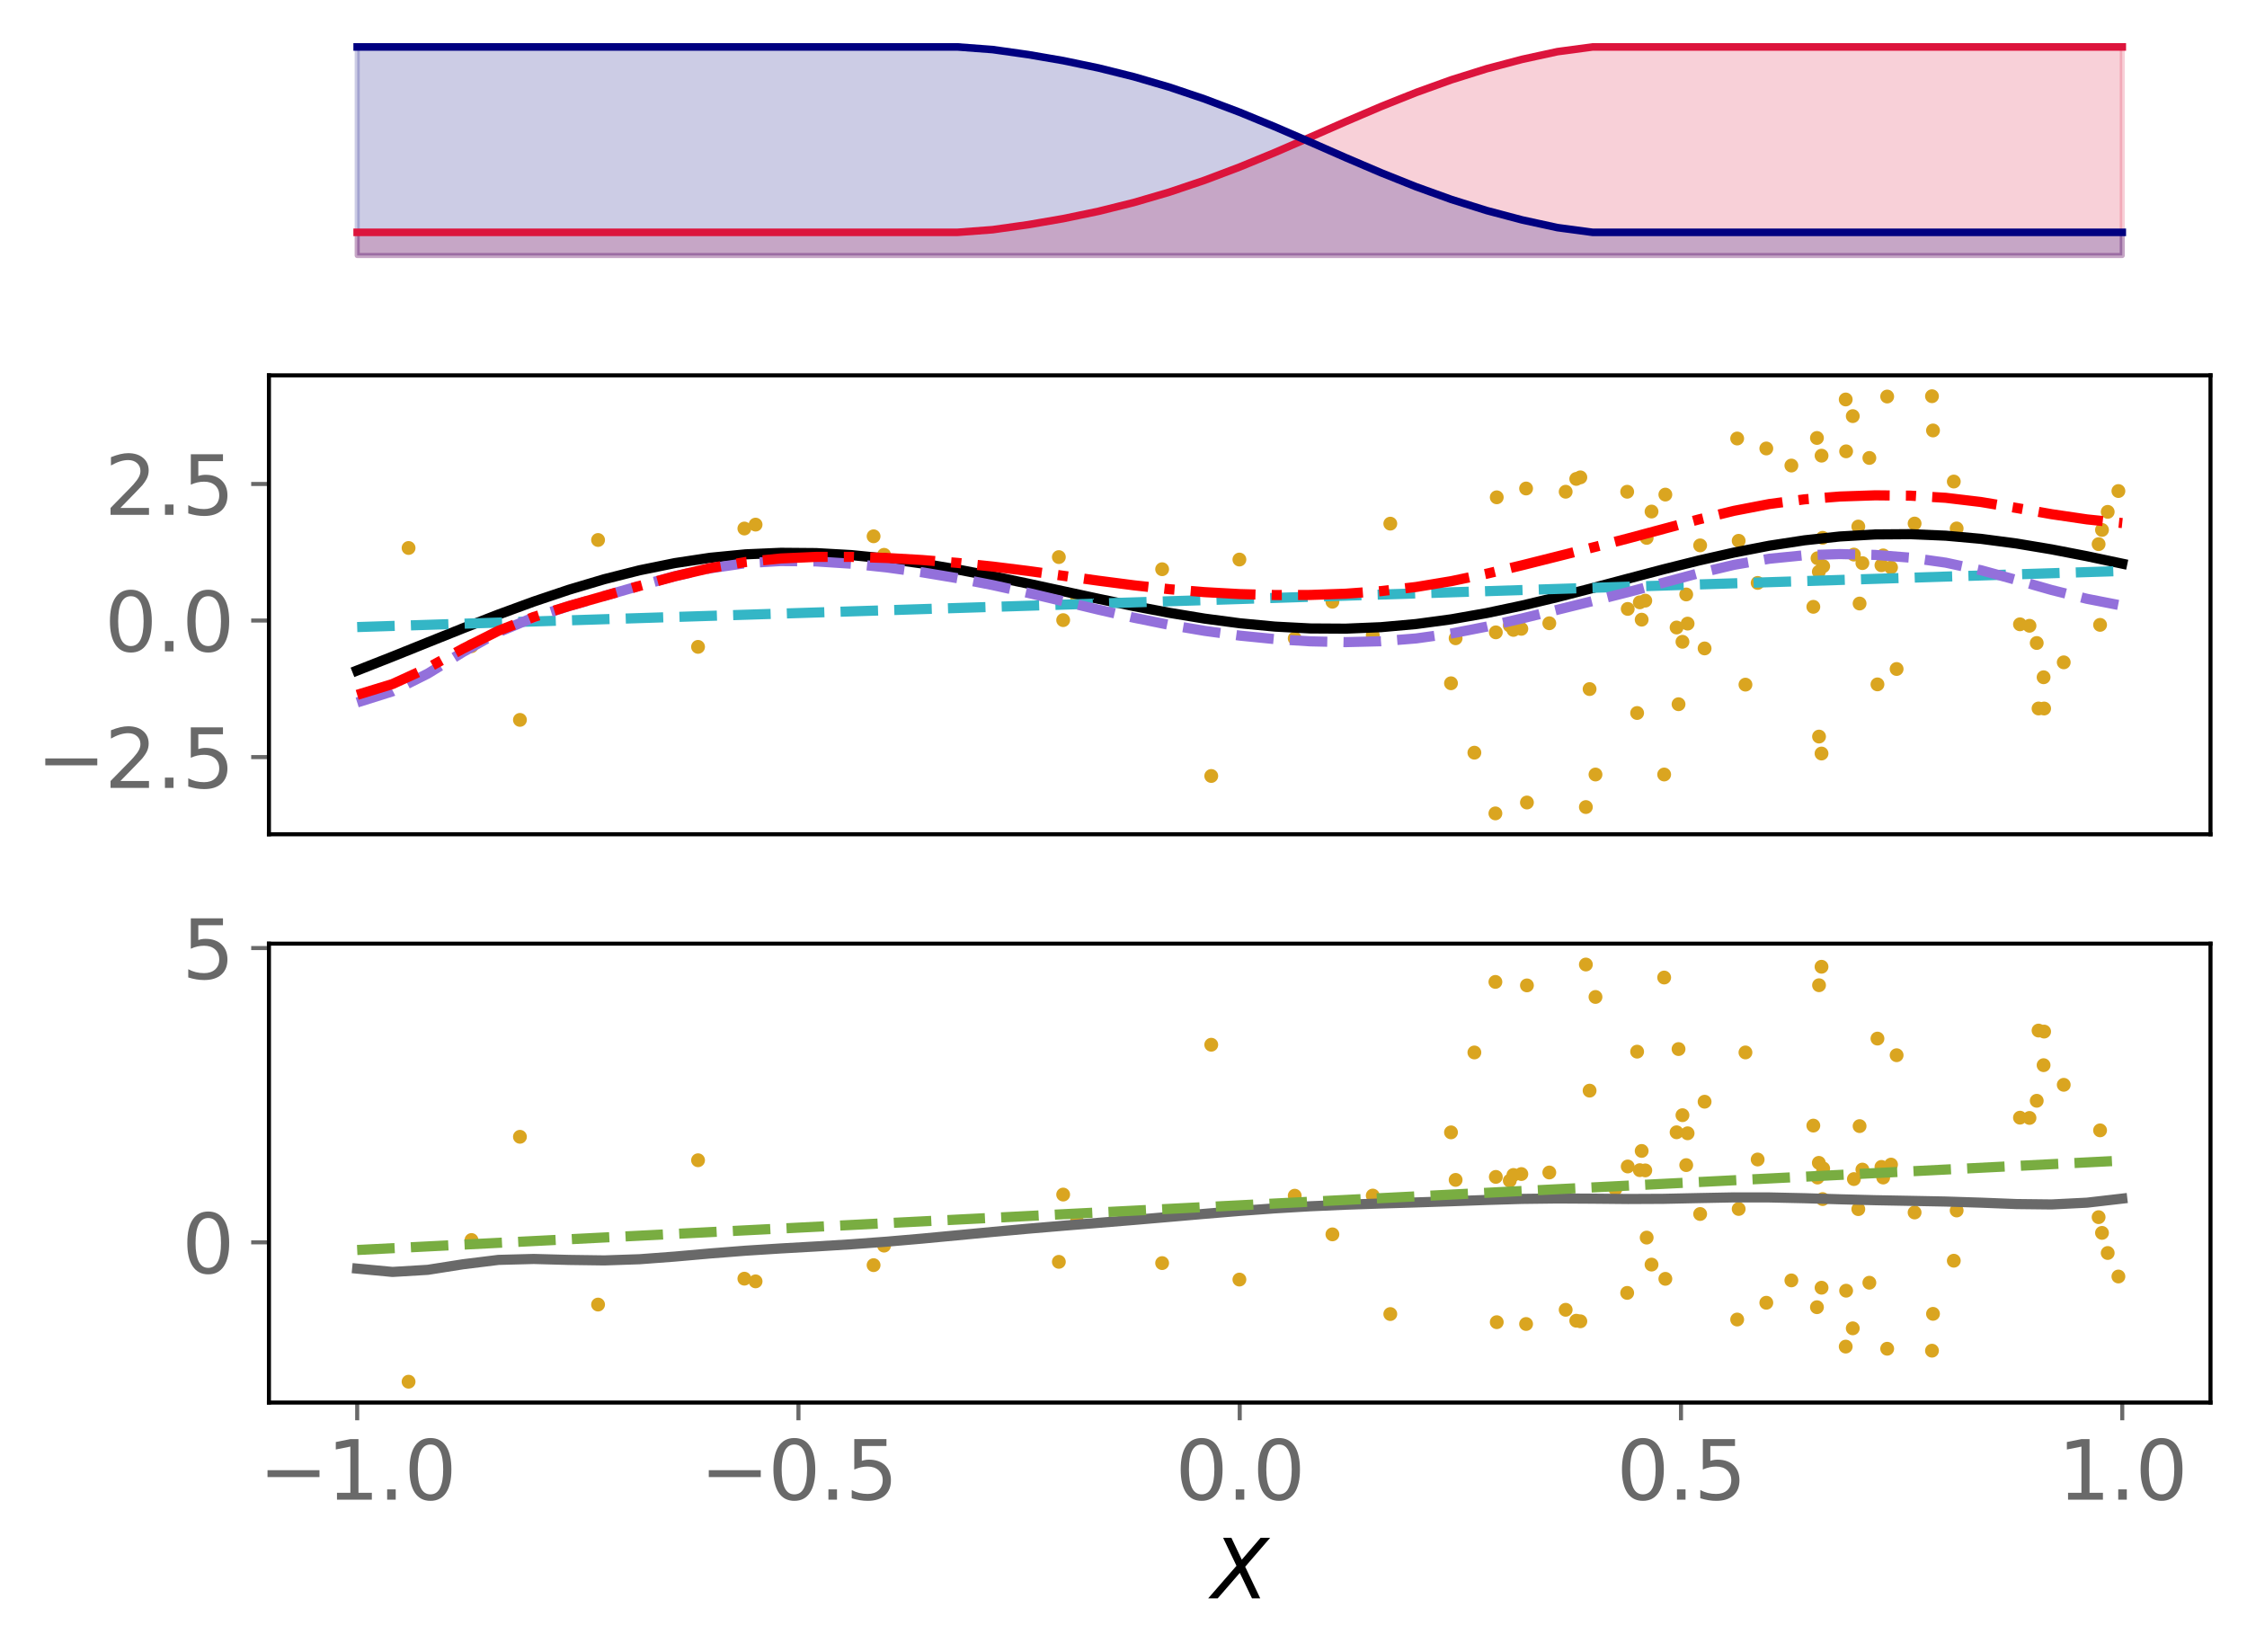 <?xml version="1.0" encoding="utf-8" standalone="no"?>
<!DOCTYPE svg PUBLIC "-//W3C//DTD SVG 1.1//EN"
  "http://www.w3.org/Graphics/SVG/1.1/DTD/svg11.dtd">
<svg xmlns:xlink="http://www.w3.org/1999/xlink" width="443.262pt" height="325.85pt" viewBox="0 0 443.262 325.85" xmlns="http://www.w3.org/2000/svg" version="1.1">
 <defs>
  <style type="text/css">*{stroke-linejoin: round; stroke-linecap: butt}</style>
 </defs>
 <g id="figure_1">
  <g id="patch_1">
   <path d="M 0 325.85 
L 443.262 325.85 
L 443.262 0 
L 0 0 
z
" style="fill: #ffffff"/>
  </g>
  <g id="axes_1">
   <g id="patch_2">
    <path d="M 53.053 52.464 
L 436.062 52.464 
L 436.062 7.2 
L 53.053 7.2 
z
" style="fill: #ffffff"/>
   </g>
   <g id="PolyCollection_1">
    <defs>
     <path id="mcbc13f98ee" d="M 70.462 -275.444 
L 70.462 -280.016 
L 77.426 -280.016 
L 84.39 -280.016 
L 91.353 -280.016 
L 98.317 -280.016 
L 105.281 -280.016 
L 112.245 -280.016 
L 119.209 -280.016 
L 126.173 -280.016 
L 133.136 -280.016 
L 140.1 -280.016 
L 147.064 -280.016 
L 154.028 -280.016 
L 160.992 -280.016 
L 167.956 -280.016 
L 174.919 -280.016 
L 181.883 -280.016 
L 188.847 -280.016 
L 195.811 -280.538 
L 202.775 -281.521 
L 209.738 -282.719 
L 216.702 -284.167 
L 223.666 -285.896 
L 230.63 -287.931 
L 237.594 -290.275 
L 244.558 -292.907 
L 251.521 -295.775 
L 258.485 -298.792 
L 265.449 -301.849 
L 272.413 -304.824 
L 279.377 -307.608 
L 286.34 -310.117 
L 293.304 -312.3 
L 300.268 -314.143 
L 307.232 -315.659 
L 314.196 -316.593 
L 321.159 -316.593 
L 328.123 -316.593 
L 335.087 -316.593 
L 342.051 -316.593 
L 349.015 -316.593 
L 355.979 -316.593 
L 362.942 -316.593 
L 369.906 -316.593 
L 376.87 -316.593 
L 383.834 -316.593 
L 390.798 -316.593 
L 397.762 -316.593 
L 404.725 -316.593 
L 411.689 -316.593 
L 418.653 -316.593 
L 418.653 -275.444 
L 418.653 -275.444 
L 411.689 -275.444 
L 404.725 -275.444 
L 397.762 -275.444 
L 390.798 -275.444 
L 383.834 -275.444 
L 376.87 -275.444 
L 369.906 -275.444 
L 362.942 -275.444 
L 355.979 -275.444 
L 349.015 -275.444 
L 342.051 -275.444 
L 335.087 -275.444 
L 328.123 -275.444 
L 321.159 -275.444 
L 314.196 -275.444 
L 307.232 -275.444 
L 300.268 -275.444 
L 293.304 -275.444 
L 286.34 -275.444 
L 279.377 -275.444 
L 272.413 -275.444 
L 265.449 -275.444 
L 258.485 -275.444 
L 251.521 -275.444 
L 244.558 -275.444 
L 237.594 -275.444 
L 230.63 -275.444 
L 223.666 -275.444 
L 216.702 -275.444 
L 209.738 -275.444 
L 202.775 -275.444 
L 195.811 -275.444 
L 188.847 -275.444 
L 181.883 -275.444 
L 174.919 -275.444 
L 167.956 -275.444 
L 160.992 -275.444 
L 154.028 -275.444 
L 147.064 -275.444 
L 140.1 -275.444 
L 133.136 -275.444 
L 126.173 -275.444 
L 119.209 -275.444 
L 112.245 -275.444 
L 105.281 -275.444 
L 98.317 -275.444 
L 91.353 -275.444 
L 84.39 -275.444 
L 77.426 -275.444 
L 70.462 -275.444 
z
" style="stroke: #dc143c; stroke-opacity: 0.2"/>
    </defs>
    <g clip-path="url(#p71e841af8c)">
     <use xlink:href="#mcbc13f98ee" x="0" y="325.85" style="fill: #dc143c; fill-opacity: 0.2; stroke: #dc143c; stroke-opacity: 0.2"/>
    </g>
   </g>
   <g id="PolyCollection_2">
    <defs>
     <path id="m760e120112" d="M 70.462 -275.444 
L 70.462 -316.593 
L 77.426 -316.593 
L 84.39 -316.593 
L 91.353 -316.593 
L 98.317 -316.593 
L 105.281 -316.593 
L 112.245 -316.593 
L 119.209 -316.593 
L 126.173 -316.593 
L 133.136 -316.593 
L 140.1 -316.593 
L 147.064 -316.593 
L 154.028 -316.593 
L 160.992 -316.593 
L 167.956 -316.593 
L 174.919 -316.593 
L 181.883 -316.593 
L 188.847 -316.593 
L 195.811 -316.07 
L 202.775 -315.087 
L 209.738 -313.89 
L 216.702 -312.442 
L 223.666 -310.712 
L 230.63 -308.678 
L 237.594 -306.334 
L 244.558 -303.701 
L 251.521 -300.833 
L 258.485 -297.816 
L 265.449 -294.76 
L 272.413 -291.784 
L 279.377 -289 
L 286.34 -286.491 
L 293.304 -284.308 
L 300.268 -282.465 
L 307.232 -280.949 
L 314.196 -280.016 
L 321.159 -280.016 
L 328.123 -280.016 
L 335.087 -280.016 
L 342.051 -280.016 
L 349.015 -280.016 
L 355.979 -280.016 
L 362.942 -280.016 
L 369.906 -280.016 
L 376.87 -280.016 
L 383.834 -280.016 
L 390.798 -280.016 
L 397.762 -280.016 
L 404.725 -280.016 
L 411.689 -280.016 
L 418.653 -280.016 
L 418.653 -275.444 
L 418.653 -275.444 
L 411.689 -275.444 
L 404.725 -275.444 
L 397.762 -275.444 
L 390.798 -275.444 
L 383.834 -275.444 
L 376.87 -275.444 
L 369.906 -275.444 
L 362.942 -275.444 
L 355.979 -275.444 
L 349.015 -275.444 
L 342.051 -275.444 
L 335.087 -275.444 
L 328.123 -275.444 
L 321.159 -275.444 
L 314.196 -275.444 
L 307.232 -275.444 
L 300.268 -275.444 
L 293.304 -275.444 
L 286.34 -275.444 
L 279.377 -275.444 
L 272.413 -275.444 
L 265.449 -275.444 
L 258.485 -275.444 
L 251.521 -275.444 
L 244.558 -275.444 
L 237.594 -275.444 
L 230.63 -275.444 
L 223.666 -275.444 
L 216.702 -275.444 
L 209.738 -275.444 
L 202.775 -275.444 
L 195.811 -275.444 
L 188.847 -275.444 
L 181.883 -275.444 
L 174.919 -275.444 
L 167.956 -275.444 
L 160.992 -275.444 
L 154.028 -275.444 
L 147.064 -275.444 
L 140.1 -275.444 
L 133.136 -275.444 
L 126.173 -275.444 
L 119.209 -275.444 
L 112.245 -275.444 
L 105.281 -275.444 
L 98.317 -275.444 
L 91.353 -275.444 
L 84.39 -275.444 
L 77.426 -275.444 
L 70.462 -275.444 
z
" style="stroke: #000080; stroke-opacity: 0.2"/>
    </defs>
    <g clip-path="url(#p71e841af8c)">
     <use xlink:href="#m760e120112" x="0" y="325.85" style="fill: #000080; fill-opacity: 0.2; stroke: #000080; stroke-opacity: 0.2"/>
    </g>
   </g>
   <g id="matplotlib.axis_1"/>
   <g id="matplotlib.axis_2"/>
   <g id="line2d_1">
    <path d="M 70.462 45.834 
L 77.426 45.834 
L 84.39 45.834 
L 91.353 45.834 
L 98.317 45.834 
L 105.281 45.834 
L 112.245 45.834 
L 119.209 45.834 
L 126.173 45.834 
L 133.136 45.834 
L 140.1 45.834 
L 147.064 45.834 
L 154.028 45.834 
L 160.992 45.834 
L 167.956 45.834 
L 174.919 45.834 
L 181.883 45.834 
L 188.847 45.834 
L 195.811 45.312 
L 202.775 44.329 
L 209.738 43.131 
L 216.702 41.683 
L 223.666 39.954 
L 230.63 37.919 
L 237.594 35.575 
L 244.558 32.943 
L 251.521 30.075 
L 258.485 27.058 
L 265.449 24.001 
L 272.413 21.026 
L 279.377 18.242 
L 286.34 15.733 
L 293.304 13.55 
L 300.268 11.707 
L 307.232 10.191 
L 314.196 9.257 
L 321.159 9.257 
L 328.123 9.257 
L 335.087 9.257 
L 342.051 9.257 
L 349.015 9.257 
L 355.979 9.257 
L 362.942 9.257 
L 369.906 9.257 
L 376.87 9.257 
L 383.834 9.257 
L 390.798 9.257 
L 397.762 9.257 
L 404.725 9.257 
L 411.689 9.257 
L 418.653 9.257 
" clip-path="url(#p71e841af8c)" style="fill: none; stroke: #dc143c; stroke-width: 1.5; stroke-linecap: square"/>
   </g>
   <g id="line2d_2">
    <path d="M 70.462 9.257 
L 77.426 9.257 
L 84.39 9.257 
L 91.353 9.257 
L 98.317 9.257 
L 105.281 9.257 
L 112.245 9.257 
L 119.209 9.257 
L 126.173 9.257 
L 133.136 9.257 
L 140.1 9.257 
L 147.064 9.257 
L 154.028 9.257 
L 160.992 9.257 
L 167.956 9.257 
L 174.919 9.257 
L 181.883 9.257 
L 188.847 9.257 
L 195.811 9.78 
L 202.775 10.763 
L 209.738 11.96 
L 216.702 13.408 
L 223.666 15.138 
L 230.63 17.172 
L 237.594 19.516 
L 244.558 22.149 
L 251.521 25.017 
L 258.485 28.034 
L 265.449 31.09 
L 272.413 34.066 
L 279.377 36.85 
L 286.34 39.359 
L 293.304 41.542 
L 300.268 43.385 
L 307.232 44.901 
L 314.196 45.834 
L 321.159 45.834 
L 328.123 45.834 
L 335.087 45.834 
L 342.051 45.834 
L 349.015 45.834 
L 355.979 45.834 
L 362.942 45.834 
L 369.906 45.834 
L 376.87 45.834 
L 383.834 45.834 
L 390.798 45.834 
L 397.762 45.834 
L 404.725 45.834 
L 411.689 45.834 
L 418.653 45.834 
" clip-path="url(#p71e841af8c)" style="fill: none; stroke: #000080; stroke-width: 1.5; stroke-linecap: square"/>
   </g>
  </g>
  <g id="axes_2">
   <g id="patch_3">
    <path d="M 53.053 164.572 
L 436.062 164.572 
L 436.062 74.045 
L 53.053 74.045 
z
" style="fill: #ffffff"/>
   </g>
   <g id="PathCollection_1">
    <defs>
     <path id="md6f5a0bb02" d="M 0 0.866 
C 0.23 0.866 0.45 0.775 0.612 0.612 
C 0.775 0.45 0.866 0.23 0.866 0 
C 0.866 -0.23 0.775 -0.45 0.612 -0.612 
C 0.45 -0.775 0.23 -0.866 0 -0.866 
C -0.23 -0.866 -0.45 -0.775 -0.612 -0.612 
C -0.775 -0.45 -0.866 -0.23 -0.866 0 
C -0.866 0.23 -0.775 0.45 -0.612 0.612 
C -0.45 0.775 -0.23 0.866 0 0.866 
z
" style="stroke: #daa520"/>
    </defs>
    <g clip-path="url(#pe60cc31a30)">
     <use xlink:href="#md6f5a0bb02" x="342.691" y="86.505" style="fill: #daa520; stroke: #daa520"/>
     <use xlink:href="#md6f5a0bb02" x="146.84" y="104.26" style="fill: #daa520; stroke: #daa520"/>
     <use xlink:href="#md6f5a0bb02" x="402.14" y="139.76" style="fill: #daa520; stroke: #daa520"/>
     <use xlink:href="#md6f5a0bb02" x="323.849" y="122.24" style="fill: #daa520; stroke: #daa520"/>
     <use xlink:href="#md6f5a0bb02" x="415.784" y="100.973" style="fill: #daa520; stroke: #daa520"/>
     <use xlink:href="#md6f5a0bb02" x="398.477" y="123.154" style="fill: #daa520; stroke: #daa520"/>
     <use xlink:href="#md6f5a0bb02" x="325.795" y="100.911" style="fill: #daa520; stroke: #daa520"/>
     <use xlink:href="#md6f5a0bb02" x="238.941" y="153.076" style="fill: #daa520; stroke: #daa520"/>
     <use xlink:href="#md6f5a0bb02" x="300.113" y="124.047" style="fill: #daa520; stroke: #daa520"/>
     <use xlink:href="#md6f5a0bb02" x="298.551" y="124.263" style="fill: #daa520; stroke: #daa520"/>
     <use xlink:href="#md6f5a0bb02" x="359.658" y="111.698" style="fill: #daa520; stroke: #daa520"/>
     <use xlink:href="#md6f5a0bb02" x="331.124" y="138.919" style="fill: #daa520; stroke: #daa520"/>
     <use xlink:href="#md6f5a0bb02" x="323.479" y="118.821" style="fill: #daa520; stroke: #daa520"/>
     <use xlink:href="#md6f5a0bb02" x="400.355" y="123.446" style="fill: #daa520; stroke: #daa520"/>
     <use xlink:href="#md6f5a0bb02" x="208.878" y="109.896" style="fill: #daa520; stroke: #daa520"/>
     <use xlink:href="#md6f5a0bb02" x="212.454" y="117.807" style="fill: #daa520; stroke: #daa520"/>
     <use xlink:href="#md6f5a0bb02" x="377.691" y="103.277" style="fill: #daa520; stroke: #daa520"/>
     <use xlink:href="#md6f5a0bb02" x="407.111" y="130.659" style="fill: #daa520; stroke: #daa520"/>
     <use xlink:href="#md6f5a0bb02" x="374.145" y="131.971" style="fill: #daa520; stroke: #daa520"/>
     <use xlink:href="#md6f5a0bb02" x="370.364" y="135.006" style="fill: #daa520; stroke: #daa520"/>
     <use xlink:href="#md6f5a0bb02" x="346.73" y="114.992" style="fill: #daa520; stroke: #daa520"/>
     <use xlink:href="#md6f5a0bb02" x="344.323" y="135.056" style="fill: #daa520; stroke: #daa520"/>
     <use xlink:href="#md6f5a0bb02" x="348.438" y="88.47" style="fill: #daa520; stroke: #daa520"/>
     <use xlink:href="#md6f5a0bb02" x="357.712" y="119.707" style="fill: #daa520; stroke: #daa520"/>
     <use xlink:href="#md6f5a0bb02" x="229.252" y="112.29" style="fill: #daa520; stroke: #daa520"/>
     <use xlink:href="#md6f5a0bb02" x="358.427" y="86.397" style="fill: #daa520; stroke: #daa520"/>
     <use xlink:href="#md6f5a0bb02" x="308.858" y="97.002" style="fill: #daa520; stroke: #daa520"/>
     <use xlink:href="#md6f5a0bb02" x="137.703" y="127.606" style="fill: #daa520; stroke: #daa520"/>
     <use xlink:href="#md6f5a0bb02" x="328.522" y="97.566" style="fill: #daa520; stroke: #daa520"/>
     <use xlink:href="#md6f5a0bb02" x="149.053" y="103.489" style="fill: #daa520; stroke: #daa520"/>
     <use xlink:href="#md6f5a0bb02" x="318.663" y="116.618" style="fill: #daa520; stroke: #daa520"/>
     <use xlink:href="#md6f5a0bb02" x="364.181" y="89.034" style="fill: #daa520; stroke: #daa520"/>
     <use xlink:href="#md6f5a0bb02" x="102.567" y="142.009" style="fill: #daa520; stroke: #daa520"/>
     <use xlink:href="#md6f5a0bb02" x="385.422" y="94.993" style="fill: #daa520; stroke: #daa520"/>
     <use xlink:href="#md6f5a0bb02" x="313.576" y="135.932" style="fill: #daa520; stroke: #daa520"/>
     <use xlink:href="#md6f5a0bb02" x="373.041" y="111.938" style="fill: #daa520; stroke: #daa520"/>
     <use xlink:href="#md6f5a0bb02" x="295.079" y="124.742" style="fill: #daa520; stroke: #daa520"/>
     <use xlink:href="#md6f5a0bb02" x="414.278" y="123.266" style="fill: #daa520; stroke: #daa520"/>
     <use xlink:href="#md6f5a0bb02" x="174.398" y="109.448" style="fill: #daa520; stroke: #daa520"/>
     <use xlink:href="#md6f5a0bb02" x="314.74" y="152.786" style="fill: #daa520; stroke: #daa520"/>
     <use xlink:href="#md6f5a0bb02" x="311.752" y="94.167" style="fill: #daa520; stroke: #daa520"/>
     <use xlink:href="#md6f5a0bb02" x="286.235" y="134.788" style="fill: #daa520; stroke: #daa520"/>
     <use xlink:href="#md6f5a0bb02" x="209.73" y="122.331" style="fill: #daa520; stroke: #daa520"/>
     <use xlink:href="#md6f5a0bb02" x="93.011" y="127.48" style="fill: #daa520; stroke: #daa520"/>
     <use xlink:href="#md6f5a0bb02" x="172.331" y="105.793" style="fill: #daa520; stroke: #daa520"/>
     <use xlink:href="#md6f5a0bb02" x="287.15" y="125.912" style="fill: #daa520; stroke: #daa520"/>
     <use xlink:href="#md6f5a0bb02" x="117.98" y="106.522" style="fill: #daa520; stroke: #daa520"/>
     <use xlink:href="#md6f5a0bb02" x="294.995" y="160.457" style="fill: #daa520; stroke: #daa520"/>
     <use xlink:href="#md6f5a0bb02" x="366.838" y="119.058" style="fill: #daa520; stroke: #daa520"/>
     <use xlink:href="#md6f5a0bb02" x="297.828" y="123.391" style="fill: #daa520; stroke: #daa520"/>
     <use xlink:href="#md6f5a0bb02" x="365.492" y="82.088" style="fill: #daa520; stroke: #daa520"/>
     <use xlink:href="#md6f5a0bb02" x="320.991" y="97.007" style="fill: #daa520; stroke: #daa520"/>
     <use xlink:href="#md6f5a0bb02" x="330.738" y="123.788" style="fill: #daa520; stroke: #daa520"/>
     <use xlink:href="#md6f5a0bb02" x="367.392" y="111.085" style="fill: #daa520; stroke: #daa520"/>
     <use xlink:href="#md6f5a0bb02" x="359.328" y="148.645" style="fill: #daa520; stroke: #daa520"/>
     <use xlink:href="#md6f5a0bb02" x="381.119" y="78.16" style="fill: #daa520; stroke: #daa520"/>
     <use xlink:href="#md6f5a0bb02" x="335.385" y="107.586" style="fill: #daa520; stroke: #daa520"/>
     <use xlink:href="#md6f5a0bb02" x="312.843" y="159.205" style="fill: #daa520; stroke: #daa520"/>
     <use xlink:href="#md6f5a0bb02" x="321.1" y="120.12" style="fill: #daa520; stroke: #daa520"/>
     <use xlink:href="#md6f5a0bb02" x="413.99" y="107.343" style="fill: #daa520; stroke: #daa520"/>
     <use xlink:href="#md6f5a0bb02" x="372.282" y="78.223" style="fill: #daa520; stroke: #daa520"/>
     <use xlink:href="#md6f5a0bb02" x="365.715" y="109.4" style="fill: #daa520; stroke: #daa520"/>
     <use xlink:href="#md6f5a0bb02" x="358.839" y="145.302" style="fill: #daa520; stroke: #daa520"/>
     <use xlink:href="#md6f5a0bb02" x="332.639" y="117.267" style="fill: #daa520; stroke: #daa520"/>
     <use xlink:href="#md6f5a0bb02" x="371.492" y="109.563" style="fill: #daa520; stroke: #daa520"/>
     <use xlink:href="#md6f5a0bb02" x="301.216" y="158.308" style="fill: #daa520; stroke: #daa520"/>
     <use xlink:href="#md6f5a0bb02" x="359.545" y="106.096" style="fill: #daa520; stroke: #daa520"/>
     <use xlink:href="#md6f5a0bb02" x="342.985" y="106.682" style="fill: #daa520; stroke: #daa520"/>
     <use xlink:href="#md6f5a0bb02" x="322.953" y="140.652" style="fill: #daa520; stroke: #daa520"/>
     <use xlink:href="#md6f5a0bb02" x="310.945" y="94.475" style="fill: #daa520; stroke: #daa520"/>
     <use xlink:href="#md6f5a0bb02" x="328.287" y="152.785" style="fill: #daa520; stroke: #daa520"/>
     <use xlink:href="#md6f5a0bb02" x="295.262" y="98.103" style="fill: #daa520; stroke: #daa520"/>
     <use xlink:href="#md6f5a0bb02" x="324.561" y="118.487" style="fill: #daa520; stroke: #daa520"/>
     <use xlink:href="#md6f5a0bb02" x="244.496" y="110.38" style="fill: #daa520; stroke: #daa520"/>
     <use xlink:href="#md6f5a0bb02" x="401.783" y="126.843" style="fill: #daa520; stroke: #daa520"/>
     <use xlink:href="#md6f5a0bb02" x="262.843" y="118.703" style="fill: #daa520; stroke: #daa520"/>
     <use xlink:href="#md6f5a0bb02" x="358.798" y="112.792" style="fill: #daa520; stroke: #daa520"/>
     <use xlink:href="#md6f5a0bb02" x="332.911" y="123.018" style="fill: #daa520; stroke: #daa520"/>
     <use xlink:href="#md6f5a0bb02" x="301.05" y="96.365" style="fill: #daa520; stroke: #daa520"/>
     <use xlink:href="#md6f5a0bb02" x="305.629" y="122.95" style="fill: #daa520; stroke: #daa520"/>
     <use xlink:href="#md6f5a0bb02" x="290.849" y="148.478" style="fill: #daa520; stroke: #daa520"/>
     <use xlink:href="#md6f5a0bb02" x="359.336" y="89.889" style="fill: #daa520; stroke: #daa520"/>
     <use xlink:href="#md6f5a0bb02" x="358.538" y="110.121" style="fill: #daa520; stroke: #daa520"/>
     <use xlink:href="#md6f5a0bb02" x="80.599" y="108.099" style="fill: #daa520; stroke: #daa520"/>
     <use xlink:href="#md6f5a0bb02" x="403.135" y="133.6" style="fill: #daa520; stroke: #daa520"/>
     <use xlink:href="#md6f5a0bb02" x="324.837" y="106.11" style="fill: #daa520; stroke: #daa520"/>
     <use xlink:href="#md6f5a0bb02" x="353.383" y="91.837" style="fill: #daa520; stroke: #daa520"/>
     <use xlink:href="#md6f5a0bb02" x="368.766" y="90.339" style="fill: #daa520; stroke: #daa520"/>
     <use xlink:href="#md6f5a0bb02" x="274.262" y="103.3" style="fill: #daa520; stroke: #daa520"/>
     <use xlink:href="#md6f5a0bb02" x="414.658" y="104.538" style="fill: #daa520; stroke: #daa520"/>
     <use xlink:href="#md6f5a0bb02" x="371.149" y="111.511" style="fill: #daa520; stroke: #daa520"/>
     <use xlink:href="#md6f5a0bb02" x="270.801" y="125.32" style="fill: #daa520; stroke: #daa520"/>
     <use xlink:href="#md6f5a0bb02" x="331.896" y="126.605" style="fill: #daa520; stroke: #daa520"/>
     <use xlink:href="#md6f5a0bb02" x="336.263" y="127.914" style="fill: #daa520; stroke: #daa520"/>
     <use xlink:href="#md6f5a0bb02" x="403.24" y="139.767" style="fill: #daa520; stroke: #daa520"/>
     <use xlink:href="#md6f5a0bb02" x="364.101" y="78.804" style="fill: #daa520; stroke: #daa520"/>
     <use xlink:href="#md6f5a0bb02" x="255.408" y="125.94" style="fill: #daa520; stroke: #daa520"/>
     <use xlink:href="#md6f5a0bb02" x="385.987" y="104.247" style="fill: #daa520; stroke: #daa520"/>
     <use xlink:href="#md6f5a0bb02" x="381.32" y="84.916" style="fill: #daa520; stroke: #daa520"/>
     <use xlink:href="#md6f5a0bb02" x="417.895" y="96.867" style="fill: #daa520; stroke: #daa520"/>
     <use xlink:href="#md6f5a0bb02" x="366.585" y="103.868" style="fill: #daa520; stroke: #daa520"/>
    </g>
   </g>
   <g id="matplotlib.axis_3"/>
   <g id="matplotlib.axis_4">
    <g id="ytick_1">
     <g id="line2d_3">
      <defs>
       <path id="m7df887ea29" d="M 0 0 
L -3.5 0 
" style="stroke: #696969; stroke-width: 0.8"/>
      </defs>
      <g>
       <use xlink:href="#m7df887ea29" x="53.053" y="149.352" style="fill: #696969; stroke: #696969; stroke-width: 0.8"/>
      </g>
     </g>
     <g id="text_1">
      <!-- −2.5 -->
      <g style="fill: #696969" transform="translate(7.2 155.43) scale(0.16 -0.16)">
       <defs>
        <path id="DejaVuSans-2212" d="M 678 2272 
L 4684 2272 
L 4684 1741 
L 678 1741 
L 678 2272 
z
" transform="scale(0.016)"/>
        <path id="DejaVuSans-32" d="M 1228 531 
L 3431 531 
L 3431 0 
L 469 0 
L 469 531 
Q 828 903 1448 1529 
Q 2069 2156 2228 2338 
Q 2531 2678 2651 2914 
Q 2772 3150 2772 3378 
Q 2772 3750 2511 3984 
Q 2250 4219 1831 4219 
Q 1534 4219 1204 4116 
Q 875 4013 500 3803 
L 500 4441 
Q 881 4594 1212 4672 
Q 1544 4750 1819 4750 
Q 2544 4750 2975 4387 
Q 3406 4025 3406 3419 
Q 3406 3131 3298 2873 
Q 3191 2616 2906 2266 
Q 2828 2175 2409 1742 
Q 1991 1309 1228 531 
z
" transform="scale(0.016)"/>
        <path id="DejaVuSans-2e" d="M 684 794 
L 1344 794 
L 1344 0 
L 684 0 
L 684 794 
z
" transform="scale(0.016)"/>
        <path id="DejaVuSans-35" d="M 691 4666 
L 3169 4666 
L 3169 4134 
L 1269 4134 
L 1269 2991 
Q 1406 3038 1543 3061 
Q 1681 3084 1819 3084 
Q 2600 3084 3056 2656 
Q 3513 2228 3513 1497 
Q 3513 744 3044 326 
Q 2575 -91 1722 -91 
Q 1428 -91 1123 -41 
Q 819 9 494 109 
L 494 744 
Q 775 591 1075 516 
Q 1375 441 1709 441 
Q 2250 441 2565 725 
Q 2881 1009 2881 1497 
Q 2881 1984 2565 2268 
Q 2250 2553 1709 2553 
Q 1456 2553 1204 2497 
Q 953 2441 691 2322 
L 691 4666 
z
" transform="scale(0.016)"/>
       </defs>
       <use xlink:href="#DejaVuSans-2212"/>
       <use xlink:href="#DejaVuSans-32" x="83.789"/>
       <use xlink:href="#DejaVuSans-2e" x="147.412"/>
       <use xlink:href="#DejaVuSans-35" x="179.199"/>
      </g>
     </g>
    </g>
    <g id="ytick_2">
     <g id="line2d_4">
      <g>
       <use xlink:href="#m7df887ea29" x="53.053" y="122.414" style="fill: #696969; stroke: #696969; stroke-width: 0.8"/>
      </g>
     </g>
     <g id="text_2">
      <!-- 0.0 -->
      <g style="fill: #696969" transform="translate(20.608 128.493) scale(0.16 -0.16)">
       <defs>
        <path id="DejaVuSans-30" d="M 2034 4250 
Q 1547 4250 1301 3770 
Q 1056 3291 1056 2328 
Q 1056 1369 1301 889 
Q 1547 409 2034 409 
Q 2525 409 2770 889 
Q 3016 1369 3016 2328 
Q 3016 3291 2770 3770 
Q 2525 4250 2034 4250 
z
M 2034 4750 
Q 2819 4750 3233 4129 
Q 3647 3509 3647 2328 
Q 3647 1150 3233 529 
Q 2819 -91 2034 -91 
Q 1250 -91 836 529 
Q 422 1150 422 2328 
Q 422 3509 836 4129 
Q 1250 4750 2034 4750 
z
" transform="scale(0.016)"/>
       </defs>
       <use xlink:href="#DejaVuSans-30"/>
       <use xlink:href="#DejaVuSans-2e" x="63.623"/>
       <use xlink:href="#DejaVuSans-30" x="95.41"/>
      </g>
     </g>
    </g>
    <g id="ytick_3">
     <g id="line2d_5">
      <g>
       <use xlink:href="#m7df887ea29" x="53.053" y="95.476" style="fill: #696969; stroke: #696969; stroke-width: 0.8"/>
      </g>
     </g>
     <g id="text_3">
      <!-- 2.5 -->
      <g style="fill: #696969" transform="translate(20.608 101.555) scale(0.16 -0.16)">
       <use xlink:href="#DejaVuSans-32"/>
       <use xlink:href="#DejaVuSans-2e" x="63.623"/>
       <use xlink:href="#DejaVuSans-35" x="95.41"/>
      </g>
     </g>
    </g>
   </g>
   <g id="line2d_6">
    <path d="M 70.462 132.266 
L 77.426 129.524 
L 84.39 126.722 
L 91.353 123.933 
L 98.317 121.227 
L 105.281 118.672 
L 112.245 116.331 
L 119.209 114.258 
L 126.173 112.496 
L 133.136 111.079 
L 140.1 110.028 
L 147.064 109.353 
L 154.028 109.05 
L 160.992 109.107 
L 167.956 109.5 
L 174.919 110.196 
L 181.883 111.155 
L 188.847 112.331 
L 195.811 113.672 
L 202.775 115.123 
L 209.738 116.628 
L 216.702 118.127 
L 223.666 119.564 
L 230.63 120.881 
L 237.594 122.026 
L 244.558 122.949 
L 251.521 123.609 
L 258.485 123.972 
L 265.449 124.014 
L 272.413 123.723 
L 279.377 123.1 
L 286.34 122.16 
L 293.304 120.932 
L 300.268 119.458 
L 307.232 117.793 
L 314.196 116 
L 321.159 114.15 
L 328.123 112.319 
L 335.087 110.579 
L 342.051 109.003 
L 349.015 107.653 
L 355.979 106.583 
L 362.942 105.832 
L 369.906 105.426 
L 376.87 105.375 
L 383.834 105.673 
L 390.798 106.298 
L 397.762 107.214 
L 404.725 108.375 
L 411.689 109.722 
L 418.653 111.193 
" clip-path="url(#pe60cc31a30)" style="fill: none; stroke: #000000; stroke-width: 2; stroke-linecap: square"/>
   </g>
   <g id="line2d_7">
    <path d="M 70.462 123.701 
L 77.426 123.48 
L 84.39 123.258 
L 91.353 123.037 
L 98.317 122.816 
L 105.281 122.594 
L 112.245 122.373 
L 119.209 122.152 
L 126.173 121.931 
L 133.136 121.709 
L 140.1 121.488 
L 147.064 121.267 
L 154.028 121.045 
L 160.992 120.824 
L 167.956 120.603 
L 174.919 120.381 
L 181.883 120.16 
L 188.847 119.939 
L 195.811 119.718 
L 202.775 119.496 
L 209.738 119.275 
L 216.702 119.054 
L 223.666 118.832 
L 230.63 118.611 
L 237.594 118.39 
L 244.558 118.168 
L 251.521 117.947 
L 258.485 117.726 
L 265.449 117.505 
L 272.413 117.283 
L 279.377 117.062 
L 286.34 116.841 
L 293.304 116.619 
L 300.268 116.398 
L 307.232 116.177 
L 314.196 115.955 
L 321.159 115.734 
L 328.123 115.513 
L 335.087 115.292 
L 342.051 115.07 
L 349.015 114.849 
L 355.979 114.628 
L 362.942 114.406 
L 369.906 114.185 
L 376.87 113.964 
L 383.834 113.742 
L 390.798 113.521 
L 397.762 113.3 
L 404.725 113.079 
L 411.689 112.857 
L 418.653 112.636 
" clip-path="url(#pe60cc31a30)" style="fill: none; stroke-dasharray: 7.4,3.2; stroke-dashoffset: 0; stroke: #34b6c6; stroke-width: 2"/>
   </g>
   <g id="line2d_8">
    <path d="M 70.462 138.57 
L 77.426 136.381 
L 84.39 132.881 
L 91.353 128.613 
L 98.317 124.718 
L 105.281 121.792 
L 112.245 119.565 
L 119.209 117.562 
L 126.173 115.563 
L 133.136 113.662 
L 140.1 112.108 
L 147.064 111.1 
L 154.028 110.676 
L 160.992 110.751 
L 167.956 111.203 
L 174.919 111.936 
L 181.883 112.894 
L 188.847 114.057 
L 195.811 115.417 
L 202.775 116.951 
L 209.738 118.599 
L 216.702 120.268 
L 223.666 121.851 
L 230.63 123.26 
L 237.594 124.444 
L 244.558 125.384 
L 251.521 126.078 
L 258.485 126.516 
L 265.449 126.672 
L 272.413 126.499 
L 279.377 125.94 
L 286.34 124.963 
L 293.304 123.606 
L 300.268 121.995 
L 307.232 120.288 
L 314.196 118.568 
L 321.159 116.808 
L 328.123 114.954 
L 335.087 113.082 
L 342.051 111.429 
L 349.015 110.222 
L 355.979 109.53 
L 362.942 109.301 
L 369.906 109.466 
L 376.87 110.011 
L 383.834 110.996 
L 390.798 112.49 
L 397.762 114.399 
L 404.725 116.392 
L 411.689 118.126 
L 418.653 119.484 
" clip-path="url(#pe60cc31a30)" style="fill: none; stroke-dasharray: 7.4,3.2; stroke-dashoffset: 0; stroke: #9370db; stroke-width: 2"/>
   </g>
   <g id="line2d_9">
    <path d="M 70.462 137.072 
L 77.426 134.939 
L 84.39 131.75 
L 91.353 127.943 
L 98.317 124.437 
L 105.281 121.71 
L 112.245 119.546 
L 119.209 117.563 
L 126.173 115.584 
L 133.136 113.682 
L 140.1 112.061 
L 147.064 110.878 
L 154.028 110.167 
L 160.992 109.857 
L 167.956 109.851 
L 174.919 110.07 
L 181.883 110.471 
L 188.847 111.037 
L 195.811 111.762 
L 202.775 112.626 
L 209.738 113.583 
L 216.702 114.557 
L 223.666 115.461 
L 230.63 116.225 
L 237.594 116.808 
L 244.558 117.195 
L 251.521 117.383 
L 258.485 117.365 
L 265.449 117.12 
L 272.413 116.61 
L 279.377 115.79 
L 286.34 114.633 
L 293.304 113.17 
L 300.268 111.503 
L 307.232 109.757 
L 314.196 108.002 
L 321.159 106.214 
L 328.123 104.351 
L 335.087 102.474 
L 342.051 100.773 
L 349.015 99.43 
L 355.979 98.503 
L 362.942 97.948 
L 369.906 97.71 
L 376.87 97.779 
L 383.834 98.201 
L 390.798 99.033 
L 397.762 100.201 
L 404.725 101.435 
L 411.689 102.46 
L 418.653 103.183 
" clip-path="url(#pe60cc31a30)" style="fill: none; stroke-dasharray: 12.8,3.2,2,3.2; stroke-dashoffset: 0; stroke: #ff0000; stroke-width: 2"/>
   </g>
   <g id="patch_4">
    <path d="M 53.053 164.572 
L 53.053 74.045 
" style="fill: none; stroke: #000000; stroke-width: 0.8; stroke-linejoin: miter; stroke-linecap: square"/>
   </g>
   <g id="patch_5">
    <path d="M 436.062 164.572 
L 436.062 74.045 
" style="fill: none; stroke: #000000; stroke-width: 0.8; stroke-linejoin: miter; stroke-linecap: square"/>
   </g>
   <g id="patch_6">
    <path d="M 53.053 164.572 
L 436.062 164.572 
" style="fill: none; stroke: #000000; stroke-width: 0.8; stroke-linejoin: miter; stroke-linecap: square"/>
   </g>
   <g id="patch_7">
    <path d="M 53.053 74.045 
L 436.062 74.045 
" style="fill: none; stroke: #000000; stroke-width: 0.8; stroke-linejoin: miter; stroke-linecap: square"/>
   </g>
  </g>
  <g id="axes_3">
   <g id="patch_8">
    <path d="M 53.053 276.68 
L 436.062 276.68 
L 436.062 186.153 
L 53.053 186.153 
z
" style="fill: #ffffff"/>
   </g>
   <g id="PathCollection_2">
    <g clip-path="url(#p381cc47b4e)">
     <use xlink:href="#md6f5a0bb02" x="342.691" y="260.3" style="fill: #daa520; stroke: #daa520"/>
     <use xlink:href="#md6f5a0bb02" x="146.84" y="252.241" style="fill: #daa520; stroke: #daa520"/>
     <use xlink:href="#md6f5a0bb02" x="402.14" y="203.297" style="fill: #daa520; stroke: #daa520"/>
     <use xlink:href="#md6f5a0bb02" x="323.849" y="227.042" style="fill: #daa520; stroke: #daa520"/>
     <use xlink:href="#md6f5a0bb02" x="415.784" y="247.175" style="fill: #daa520; stroke: #daa520"/>
     <use xlink:href="#md6f5a0bb02" x="398.477" y="220.481" style="fill: #daa520; stroke: #daa520"/>
     <use xlink:href="#md6f5a0bb02" x="325.795" y="249.463" style="fill: #daa520; stroke: #daa520"/>
     <use xlink:href="#md6f5a0bb02" x="238.941" y="206.091" style="fill: #daa520; stroke: #daa520"/>
     <use xlink:href="#md6f5a0bb02" x="300.113" y="231.6" style="fill: #daa520; stroke: #daa520"/>
     <use xlink:href="#md6f5a0bb02" x="298.551" y="231.781" style="fill: #daa520; stroke: #daa520"/>
     <use xlink:href="#md6f5a0bb02" x="359.658" y="230.495" style="fill: #daa520; stroke: #daa520"/>
     <use xlink:href="#md6f5a0bb02" x="331.124" y="206.946" style="fill: #daa520; stroke: #daa520"/>
     <use xlink:href="#md6f5a0bb02" x="323.479" y="230.832" style="fill: #daa520; stroke: #daa520"/>
     <use xlink:href="#md6f5a0bb02" x="400.355" y="220.533" style="fill: #daa520; stroke: #daa520"/>
     <use xlink:href="#md6f5a0bb02" x="208.878" y="248.92" style="fill: #daa520; stroke: #daa520"/>
     <use xlink:href="#md6f5a0bb02" x="212.454" y="240.937" style="fill: #daa520; stroke: #daa520"/>
     <use xlink:href="#md6f5a0bb02" x="377.691" y="239.184" style="fill: #daa520; stroke: #daa520"/>
     <use xlink:href="#md6f5a0bb02" x="407.111" y="213.998" style="fill: #daa520; stroke: #daa520"/>
     <use xlink:href="#md6f5a0bb02" x="374.145" y="208.16" style="fill: #daa520; stroke: #daa520"/>
     <use xlink:href="#md6f5a0bb02" x="370.364" y="204.88" style="fill: #daa520; stroke: #daa520"/>
     <use xlink:href="#md6f5a0bb02" x="346.73" y="228.732" style="fill: #daa520; stroke: #daa520"/>
     <use xlink:href="#md6f5a0bb02" x="344.323" y="207.612" style="fill: #daa520; stroke: #daa520"/>
     <use xlink:href="#md6f5a0bb02" x="348.438" y="256.99" style="fill: #daa520; stroke: #daa520"/>
     <use xlink:href="#md6f5a0bb02" x="357.712" y="222.043" style="fill: #daa520; stroke: #daa520"/>
     <use xlink:href="#md6f5a0bb02" x="229.252" y="249.168" style="fill: #daa520; stroke: #daa520"/>
     <use xlink:href="#md6f5a0bb02" x="358.427" y="257.869" style="fill: #daa520; stroke: #daa520"/>
     <use xlink:href="#md6f5a0bb02" x="308.858" y="258.38" style="fill: #daa520; stroke: #daa520"/>
     <use xlink:href="#md6f5a0bb02" x="137.703" y="228.879" style="fill: #daa520; stroke: #daa520"/>
     <use xlink:href="#md6f5a0bb02" x="328.522" y="252.272" style="fill: #daa520; stroke: #daa520"/>
     <use xlink:href="#md6f5a0bb02" x="149.053" y="252.771" style="fill: #daa520; stroke: #daa520"/>
     <use xlink:href="#md6f5a0bb02" x="318.663" y="234.564" style="fill: #daa520; stroke: #daa520"/>
     <use xlink:href="#md6f5a0bb02" x="364.181" y="254.613" style="fill: #daa520; stroke: #daa520"/>
     <use xlink:href="#md6f5a0bb02" x="102.567" y="224.252" style="fill: #daa520; stroke: #daa520"/>
     <use xlink:href="#md6f5a0bb02" x="385.422" y="248.698" style="fill: #daa520; stroke: #daa520"/>
     <use xlink:href="#md6f5a0bb02" x="313.576" y="215.148" style="fill: #daa520; stroke: #daa520"/>
     <use xlink:href="#md6f5a0bb02" x="373.041" y="229.735" style="fill: #daa520; stroke: #daa520"/>
     <use xlink:href="#md6f5a0bb02" x="295.079" y="232.164" style="fill: #daa520; stroke: #daa520"/>
     <use xlink:href="#md6f5a0bb02" x="414.278" y="222.982" style="fill: #daa520; stroke: #daa520"/>
     <use xlink:href="#md6f5a0bb02" x="174.398" y="245.722" style="fill: #daa520; stroke: #daa520"/>
     <use xlink:href="#md6f5a0bb02" x="314.74" y="196.668" style="fill: #daa520; stroke: #daa520"/>
     <use xlink:href="#md6f5a0bb02" x="311.752" y="260.649" style="fill: #daa520; stroke: #daa520"/>
     <use xlink:href="#md6f5a0bb02" x="286.235" y="223.378" style="fill: #daa520; stroke: #daa520"/>
     <use xlink:href="#md6f5a0bb02" x="209.73" y="235.648" style="fill: #daa520; stroke: #daa520"/>
     <use xlink:href="#md6f5a0bb02" x="93.011" y="244.613" style="fill: #daa520; stroke: #daa520"/>
     <use xlink:href="#md6f5a0bb02" x="172.331" y="249.573" style="fill: #daa520; stroke: #daa520"/>
     <use xlink:href="#md6f5a0bb02" x="287.15" y="232.754" style="fill: #daa520; stroke: #daa520"/>
     <use xlink:href="#md6f5a0bb02" x="117.98" y="257.349" style="fill: #daa520; stroke: #daa520"/>
     <use xlink:href="#md6f5a0bb02" x="294.995" y="193.698" style="fill: #daa520; stroke: #daa520"/>
     <use xlink:href="#md6f5a0bb02" x="366.838" y="222.145" style="fill: #daa520; stroke: #daa520"/>
     <use xlink:href="#md6f5a0bb02" x="297.828" y="232.911" style="fill: #daa520; stroke: #daa520"/>
     <use xlink:href="#md6f5a0bb02" x="365.492" y="262.036" style="fill: #daa520; stroke: #daa520"/>
     <use xlink:href="#md6f5a0bb02" x="320.991" y="255.046" style="fill: #daa520; stroke: #daa520"/>
     <use xlink:href="#md6f5a0bb02" x="330.738" y="223.364" style="fill: #daa520; stroke: #daa520"/>
     <use xlink:href="#md6f5a0bb02" x="367.392" y="230.718" style="fill: #daa520; stroke: #daa520"/>
     <use xlink:href="#md6f5a0bb02" x="359.328" y="190.709" style="fill: #daa520; stroke: #daa520"/>
     <use xlink:href="#md6f5a0bb02" x="381.119" y="266.446" style="fill: #daa520; stroke: #daa520"/>
     <use xlink:href="#md6f5a0bb02" x="335.385" y="239.483" style="fill: #daa520; stroke: #daa520"/>
     <use xlink:href="#md6f5a0bb02" x="312.843" y="190.268" style="fill: #daa520; stroke: #daa520"/>
     <use xlink:href="#md6f5a0bb02" x="321.1" y="230.108" style="fill: #daa520; stroke: #daa520"/>
     <use xlink:href="#md6f5a0bb02" x="413.99" y="240.107" style="fill: #daa520; stroke: #daa520"/>
     <use xlink:href="#md6f5a0bb02" x="372.282" y="266.062" style="fill: #daa520; stroke: #daa520"/>
     <use xlink:href="#md6f5a0bb02" x="365.715" y="232.594" style="fill: #daa520; stroke: #daa520"/>
     <use xlink:href="#md6f5a0bb02" x="358.839" y="194.354" style="fill: #daa520; stroke: #daa520"/>
     <use xlink:href="#md6f5a0bb02" x="332.639" y="229.837" style="fill: #daa520; stroke: #daa520"/>
     <use xlink:href="#md6f5a0bb02" x="371.492" y="232.29" style="fill: #daa520; stroke: #daa520"/>
     <use xlink:href="#md6f5a0bb02" x="301.216" y="194.385" style="fill: #daa520; stroke: #daa520"/>
     <use xlink:href="#md6f5a0bb02" x="359.545" y="236.542" style="fill: #daa520; stroke: #daa520"/>
     <use xlink:href="#md6f5a0bb02" x="342.985" y="238.489" style="fill: #daa520; stroke: #daa520"/>
     <use xlink:href="#md6f5a0bb02" x="322.953" y="207.457" style="fill: #daa520; stroke: #daa520"/>
     <use xlink:href="#md6f5a0bb02" x="310.945" y="260.537" style="fill: #daa520; stroke: #daa520"/>
     <use xlink:href="#md6f5a0bb02" x="328.287" y="192.835" style="fill: #daa520; stroke: #daa520"/>
     <use xlink:href="#md6f5a0bb02" x="295.262" y="260.824" style="fill: #daa520; stroke: #daa520"/>
     <use xlink:href="#md6f5a0bb02" x="324.561" y="230.881" style="fill: #daa520; stroke: #daa520"/>
     <use xlink:href="#md6f5a0bb02" x="244.496" y="252.417" style="fill: #daa520; stroke: #daa520"/>
     <use xlink:href="#md6f5a0bb02" x="401.783" y="217.148" style="fill: #daa520; stroke: #daa520"/>
     <use xlink:href="#md6f5a0bb02" x="262.843" y="243.5" style="fill: #daa520; stroke: #daa520"/>
     <use xlink:href="#md6f5a0bb02" x="358.798" y="229.392" style="fill: #daa520; stroke: #daa520"/>
     <use xlink:href="#md6f5a0bb02" x="332.911" y="223.561" style="fill: #daa520; stroke: #daa520"/>
     <use xlink:href="#md6f5a0bb02" x="301.05" y="261.18" style="fill: #daa520; stroke: #daa520"/>
     <use xlink:href="#md6f5a0bb02" x="305.629" y="231.294" style="fill: #daa520; stroke: #daa520"/>
     <use xlink:href="#md6f5a0bb02" x="290.849" y="207.615" style="fill: #daa520; stroke: #daa520"/>
     <use xlink:href="#md6f5a0bb02" x="359.336" y="254.025" style="fill: #daa520; stroke: #daa520"/>
     <use xlink:href="#md6f5a0bb02" x="358.538" y="232.293" style="fill: #daa520; stroke: #daa520"/>
     <use xlink:href="#md6f5a0bb02" x="80.599" y="272.565" style="fill: #daa520; stroke: #daa520"/>
     <use xlink:href="#md6f5a0bb02" x="403.135" y="210.123" style="fill: #daa520; stroke: #daa520"/>
     <use xlink:href="#md6f5a0bb02" x="324.837" y="244.138" style="fill: #daa520; stroke: #daa520"/>
     <use xlink:href="#md6f5a0bb02" x="353.383" y="252.582" style="fill: #daa520; stroke: #daa520"/>
     <use xlink:href="#md6f5a0bb02" x="368.766" y="253.039" style="fill: #daa520; stroke: #daa520"/>
     <use xlink:href="#md6f5a0bb02" x="274.262" y="259.22" style="fill: #daa520; stroke: #daa520"/>
     <use xlink:href="#md6f5a0bb02" x="414.658" y="243.208" style="fill: #daa520; stroke: #daa520"/>
     <use xlink:href="#md6f5a0bb02" x="371.149" y="230.192" style="fill: #daa520; stroke: #daa520"/>
     <use xlink:href="#md6f5a0bb02" x="270.801" y="235.846" style="fill: #daa520; stroke: #daa520"/>
     <use xlink:href="#md6f5a0bb02" x="331.896" y="219.991" style="fill: #daa520; stroke: #daa520"/>
     <use xlink:href="#md6f5a0bb02" x="336.263" y="217.332" style="fill: #daa520; stroke: #daa520"/>
     <use xlink:href="#md6f5a0bb02" x="403.24" y="203.497" style="fill: #daa520; stroke: #daa520"/>
     <use xlink:href="#md6f5a0bb02" x="364.101" y="265.64" style="fill: #daa520; stroke: #daa520"/>
     <use xlink:href="#md6f5a0bb02" x="255.408" y="235.872" style="fill: #daa520; stroke: #daa520"/>
     <use xlink:href="#md6f5a0bb02" x="385.987" y="238.791" style="fill: #daa520; stroke: #daa520"/>
     <use xlink:href="#md6f5a0bb02" x="381.32" y="259.18" style="fill: #daa520; stroke: #daa520"/>
     <use xlink:href="#md6f5a0bb02" x="417.895" y="251.813" style="fill: #daa520; stroke: #daa520"/>
     <use xlink:href="#md6f5a0bb02" x="366.585" y="238.522" style="fill: #daa520; stroke: #daa520"/>
    </g>
   </g>
   <g id="matplotlib.axis_5">
    <g id="xtick_1">
     <g id="line2d_10">
      <defs>
       <path id="m52705643d8" d="M 0 0 
L 0 3.5 
" style="stroke: #696969; stroke-width: 0.8"/>
      </defs>
      <g>
       <use xlink:href="#m52705643d8" x="70.462" y="276.68" style="fill: #696969; stroke: #696969; stroke-width: 0.8"/>
      </g>
     </g>
     <g id="text_4">
      <!-- −1.0 -->
      <g style="fill: #696969" transform="translate(51.036 295.837) scale(0.16 -0.16)">
       <defs>
        <path id="DejaVuSans-31" d="M 794 531 
L 1825 531 
L 1825 4091 
L 703 3866 
L 703 4441 
L 1819 4666 
L 2450 4666 
L 2450 531 
L 3481 531 
L 3481 0 
L 794 0 
L 794 531 
z
" transform="scale(0.016)"/>
       </defs>
       <use xlink:href="#DejaVuSans-2212"/>
       <use xlink:href="#DejaVuSans-31" x="83.789"/>
       <use xlink:href="#DejaVuSans-2e" x="147.412"/>
       <use xlink:href="#DejaVuSans-30" x="179.199"/>
      </g>
     </g>
    </g>
    <g id="xtick_2">
     <g id="line2d_11">
      <g>
       <use xlink:href="#m52705643d8" x="157.51" y="276.68" style="fill: #696969; stroke: #696969; stroke-width: 0.8"/>
      </g>
     </g>
     <g id="text_5">
      <!-- −0.5 -->
      <g style="fill: #696969" transform="translate(138.084 295.837) scale(0.16 -0.16)">
       <use xlink:href="#DejaVuSans-2212"/>
       <use xlink:href="#DejaVuSans-30" x="83.789"/>
       <use xlink:href="#DejaVuSans-2e" x="147.412"/>
       <use xlink:href="#DejaVuSans-35" x="179.199"/>
      </g>
     </g>
    </g>
    <g id="xtick_3">
     <g id="line2d_12">
      <g>
       <use xlink:href="#m52705643d8" x="244.558" y="276.68" style="fill: #696969; stroke: #696969; stroke-width: 0.8"/>
      </g>
     </g>
     <g id="text_6">
      <!-- 0.0 -->
      <g style="fill: #696969" transform="translate(231.835 295.837) scale(0.16 -0.16)">
       <use xlink:href="#DejaVuSans-30"/>
       <use xlink:href="#DejaVuSans-2e" x="63.623"/>
       <use xlink:href="#DejaVuSans-30" x="95.41"/>
      </g>
     </g>
    </g>
    <g id="xtick_4">
     <g id="line2d_13">
      <g>
       <use xlink:href="#m52705643d8" x="331.605" y="276.68" style="fill: #696969; stroke: #696969; stroke-width: 0.8"/>
      </g>
     </g>
     <g id="text_7">
      <!-- 0.5 -->
      <g style="fill: #696969" transform="translate(318.883 295.837) scale(0.16 -0.16)">
       <use xlink:href="#DejaVuSans-30"/>
       <use xlink:href="#DejaVuSans-2e" x="63.623"/>
       <use xlink:href="#DejaVuSans-35" x="95.41"/>
      </g>
     </g>
    </g>
    <g id="xtick_5">
     <g id="line2d_14">
      <g>
       <use xlink:href="#m52705643d8" x="418.653" y="276.68" style="fill: #696969; stroke: #696969; stroke-width: 0.8"/>
      </g>
     </g>
     <g id="text_8">
      <!-- 1.0 -->
      <g style="fill: #696969" transform="translate(405.93 295.837) scale(0.16 -0.16)">
       <use xlink:href="#DejaVuSans-31"/>
       <use xlink:href="#DejaVuSans-2e" x="63.623"/>
       <use xlink:href="#DejaVuSans-30" x="95.41"/>
      </g>
     </g>
    </g>
    <g id="text_9">
     <!-- $X$ -->
     <g transform="translate(239.037 315.322) scale(0.16 -0.16)">
      <defs>
       <path id="DejaVuSans-Oblique-58" d="M 878 4666 
L 1516 4666 
L 2316 2981 
L 3763 4666 
L 4500 4666 
L 2578 2438 
L 3738 0 
L 3103 0 
L 2163 1966 
L 459 0 
L -275 0 
L 1906 2509 
L 878 4666 
z
" transform="scale(0.016)"/>
      </defs>
      <use xlink:href="#DejaVuSans-Oblique-58" transform="translate(0 0.094)"/>
     </g>
    </g>
   </g>
   <g id="matplotlib.axis_6">
    <g id="ytick_4">
     <g id="line2d_15">
      <g>
       <use xlink:href="#m7df887ea29" x="53.053" y="245.076" style="fill: #696969; stroke: #696969; stroke-width: 0.8"/>
      </g>
     </g>
     <g id="text_10">
      <!-- 0 -->
      <g style="fill: #696969" transform="translate(35.873 251.155) scale(0.16 -0.16)">
       <use xlink:href="#DejaVuSans-30"/>
      </g>
     </g>
    </g>
    <g id="ytick_5">
     <g id="line2d_16">
      <g>
       <use xlink:href="#m7df887ea29" x="53.053" y="187.019" style="fill: #696969; stroke: #696969; stroke-width: 0.8"/>
      </g>
     </g>
     <g id="text_11">
      <!-- 5 -->
      <g style="fill: #696969" transform="translate(35.873 193.098) scale(0.16 -0.16)">
       <use xlink:href="#DejaVuSans-35"/>
      </g>
     </g>
    </g>
   </g>
   <g id="line2d_17">
    <path d="M 70.462 250.255 
L 77.426 250.911 
L 84.39 250.495 
L 91.353 249.398 
L 98.317 248.536 
L 105.281 248.351 
L 112.245 248.541 
L 119.209 248.639 
L 126.173 248.404 
L 133.136 247.881 
L 140.1 247.266 
L 147.064 246.72 
L 154.028 246.279 
L 160.992 245.884 
L 167.956 245.454 
L 174.919 244.94 
L 181.883 244.339 
L 188.847 243.682 
L 195.811 243.018 
L 202.775 242.386 
L 209.738 241.796 
L 216.702 241.229 
L 223.666 240.655 
L 230.63 240.058 
L 237.594 239.453 
L 244.558 238.875 
L 251.521 238.367 
L 258.485 237.956 
L 265.449 237.648 
L 272.413 237.412 
L 279.377 237.199 
L 286.34 236.965 
L 293.304 236.712 
L 300.268 236.503 
L 307.232 236.417 
L 314.196 236.458 
L 321.159 236.524 
L 328.123 236.491 
L 335.087 236.342 
L 342.051 236.207 
L 349.015 236.215 
L 355.979 236.369 
L 362.942 236.58 
L 369.906 236.761 
L 376.87 236.89 
L 383.834 237.025 
L 390.798 237.248 
L 397.762 237.519 
L 404.725 237.598 
L 411.689 237.25 
L 418.653 236.445 
" clip-path="url(#p381cc47b4e)" style="fill: none; stroke: #696969; stroke-width: 2; stroke-linecap: square"/>
   </g>
   <g id="line2d_18">
    <path d="M 70.462 246.583 
L 77.426 246.231 
L 84.39 245.878 
L 91.353 245.525 
L 98.317 245.172 
L 105.281 244.82 
L 112.245 244.467 
L 119.209 244.114 
L 126.173 243.762 
L 133.136 243.409 
L 140.1 243.056 
L 147.064 242.704 
L 154.028 242.351 
L 160.992 241.998 
L 167.956 241.646 
L 174.919 241.293 
L 181.883 240.94 
L 188.847 240.587 
L 195.811 240.235 
L 202.775 239.882 
L 209.738 239.529 
L 216.702 239.177 
L 223.666 238.824 
L 230.63 238.471 
L 237.594 238.119 
L 244.558 237.766 
L 251.521 237.413 
L 258.485 237.06 
L 265.449 236.708 
L 272.413 236.355 
L 279.377 236.002 
L 286.34 235.65 
L 293.304 235.297 
L 300.268 234.944 
L 307.232 234.592 
L 314.196 234.239 
L 321.159 233.886 
L 328.123 233.533 
L 335.087 233.181 
L 342.051 232.828 
L 349.015 232.475 
L 355.979 232.123 
L 362.942 231.77 
L 369.906 231.417 
L 376.87 231.065 
L 383.834 230.712 
L 390.798 230.359 
L 397.762 230.006 
L 404.725 229.654 
L 411.689 229.301 
L 418.653 228.948 
" clip-path="url(#p381cc47b4e)" style="fill: none; stroke-dasharray: 7.4,3.2; stroke-dashoffset: 0; stroke: #79ad41; stroke-width: 2"/>
   </g>
   <g id="patch_9">
    <path d="M 53.053 276.68 
L 53.053 186.153 
" style="fill: none; stroke: #000000; stroke-width: 0.8; stroke-linejoin: miter; stroke-linecap: square"/>
   </g>
   <g id="patch_10">
    <path d="M 436.062 276.68 
L 436.062 186.153 
" style="fill: none; stroke: #000000; stroke-width: 0.8; stroke-linejoin: miter; stroke-linecap: square"/>
   </g>
   <g id="patch_11">
    <path d="M 53.053 276.68 
L 436.062 276.68 
" style="fill: none; stroke: #000000; stroke-width: 0.8; stroke-linejoin: miter; stroke-linecap: square"/>
   </g>
   <g id="patch_12">
    <path d="M 53.053 186.153 
L 436.062 186.153 
" style="fill: none; stroke: #000000; stroke-width: 0.8; stroke-linejoin: miter; stroke-linecap: square"/>
   </g>
  </g>
 </g>
 <defs>
  <clipPath id="p71e841af8c">
   <rect x="53.053" y="7.2" width="383.01" height="45.264"/>
  </clipPath>
  <clipPath id="pe60cc31a30">
   <rect x="53.053" y="74.045" width="383.01" height="90.527"/>
  </clipPath>
  <clipPath id="p381cc47b4e">
   <rect x="53.053" y="186.153" width="383.01" height="90.527"/>
  </clipPath>
 </defs>
</svg>
